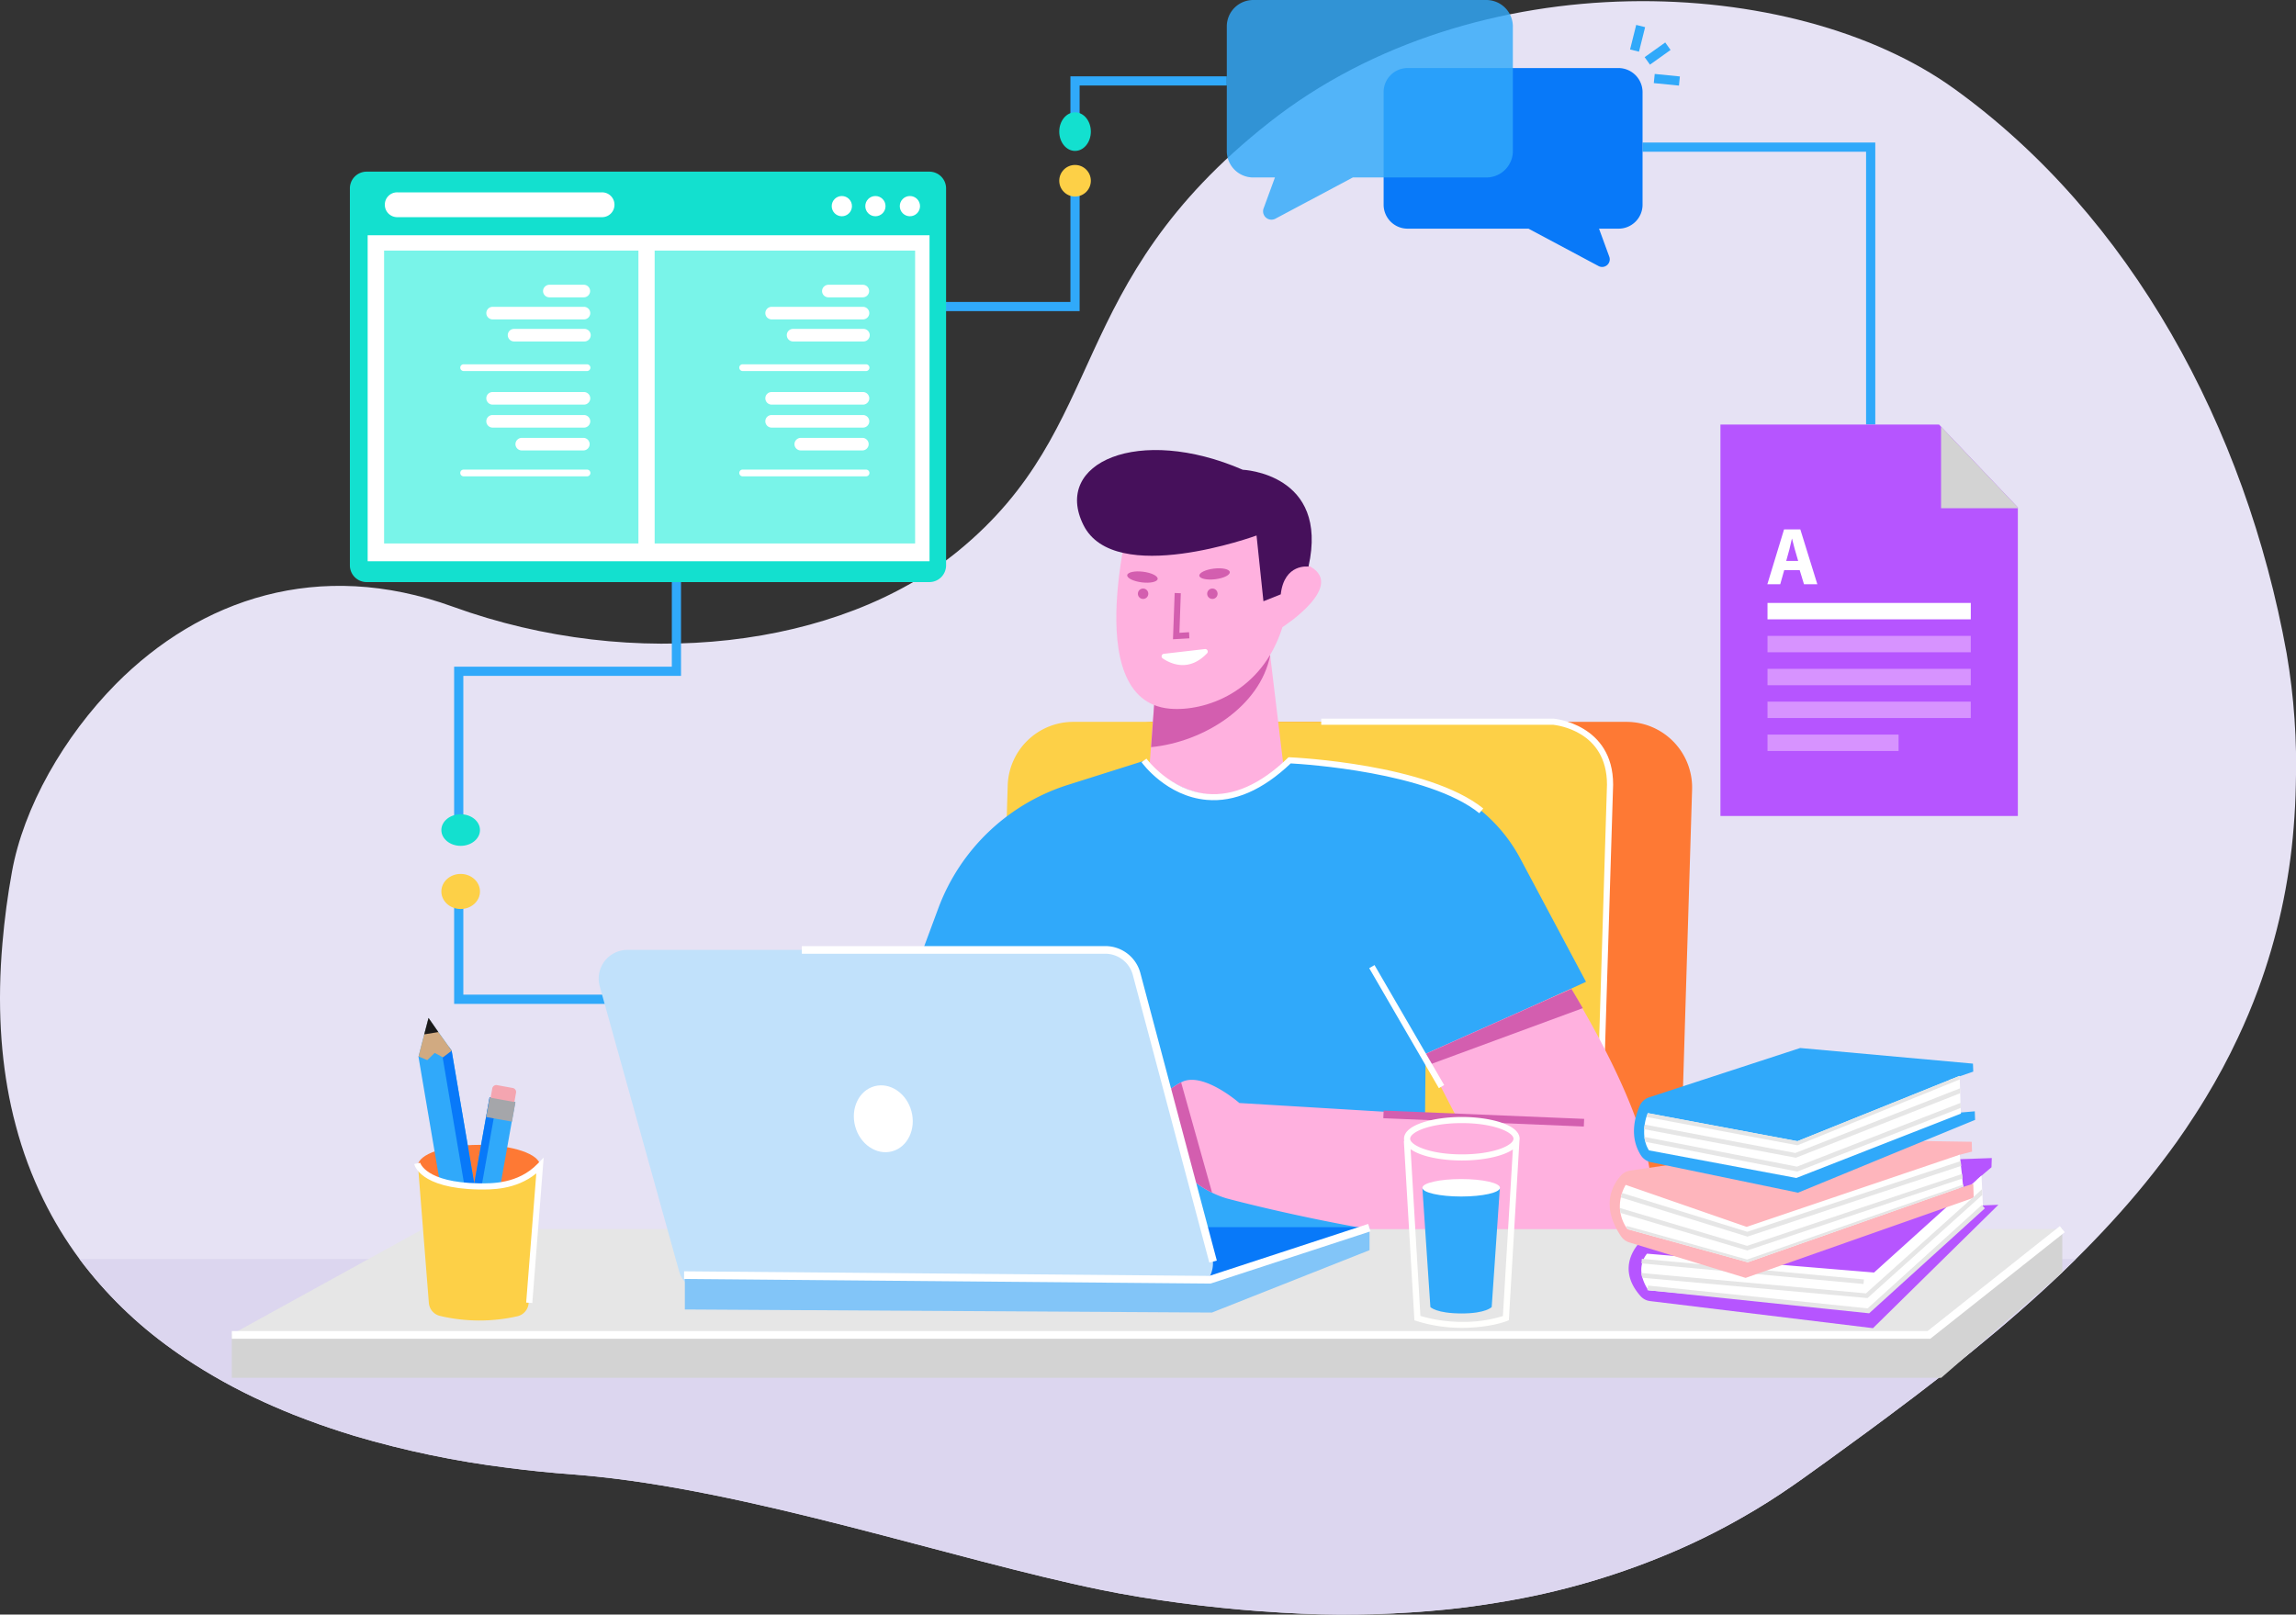 <svg xmlns="http://www.w3.org/2000/svg" xmlns:xlink="http://www.w3.org/1999/xlink" width="777" height="546.544" viewBox="0 0 777 546.544">
  <rect x="0" y="0" width="777" height="546.544" fill="#333333" stroke="none"/>
  <defs>
    <clipPath id="clip-path">
      <path id="Path_74" data-name="Path 74" d="M776.941-2335.178c-.092,4.917-.337,9.724-.729,14.45a205.838,205.838,0,0,1-12.054,54.989q-3.091,8.362-6.845,16.3A211.872,211.872,0,0,1,746.46-2229.2c-1.2,2-2.459,4-3.731,5.959q-2.96,4.6-6.1,9.031a288.492,288.492,0,0,1-21.913,26.962q-2.869,3.128-5.811,6.192-3.154,3.282-6.394,6.481-2.246,2.22-4.534,4.41c-9.543,9.13-19.61,17.875-29.97,26.325-4.479,3.66-8.466,6.83-12.5,9.959-.694.555-1.406,1.086-2.1,1.617-1.349,1.065-2.718,2.1-4.086,3.151-.74.552-1.443,1.106-2.174,1.659-.881.68-1.293.973-1.706,1.277-8.828,6.7-17.79,13.231-26.71,19.707q-4.36,3.127-8.68,6.234c-.993.727-1.987,1.428-3,2.1-5.794,4.047-11.5,7.651-17.285,10.94-1.911,1.1-3.822,2.146-5.755,3.19q-7.617,4.085-15.355,7.492a252.071,252.071,0,0,1-61.764,18.216c-5.681.958-11.4,1.724-17.1,2.321a344.653,344.653,0,0,1-49.3,1.445,466.165,466.165,0,0,1-54.717-5.639c-5.023-.829-9.122-1.589-13.385-2.468-49.617-10.153-119.2-34.008-175.809-38.8q-1.489-.157-2.98-.254-10.573-.765-21.614-2.193a323.406,323.406,0,0,1-52.1-10.848c-1.46-.445-2.923-.914-4.384-1.382-1.275-.4-2.549-.84-3.824-1.26-1.088-.361-2.194-.744-3.28-1.126-1.724-.617-3.188-1.15-4.649-1.705s-2.925-1.1-4.386-1.68c-2.374-.958-4.736-1.937-7.06-2.959-.956-.4-1.894-.828-2.832-1.26a190.554,190.554,0,0,1-26.814-14.855c-1.535-1.021-3.036-2.085-4.536-3.15a142.009,142.009,0,0,1-31.221-30.477,128.609,128.609,0,0,1-12.21-20.078,134.912,134.912,0,0,1-9.346-25.079c-.583-2.149-1.11-4.318-1.595-6.552C.2-2242.617-.962-2260.983.836-2281.6q1.032-12.112,3.206-24.048c1.913-10.661,6.223-22.177,12.5-33.411a142.221,142.221,0,0,1,22.661-30.177c28.512-28.729,68.639-42.658,114.047-26.176,61.315,22.263,130.736,14.164,171.1-18.929,51.552-42.268,35.322-89.957,105.182-145,69.9-55.077,177.517-50.419,231.607-11.535,59.916,43.075,98.79,114.507,112.689,191.231A223.433,223.433,0,0,1,776.941-2335.178Z" transform="translate(0.001 2600.393)" fill="none"/>
    </clipPath>
    <clipPath id="clip-path-2">
      <path id="Path_76" data-name="Path 76" d="M820.981-573q-2.246,2.22-4.534,4.411c-9.542,9.13-19.61,17.875-29.97,26.325-.185.151-.355.3-.542.449q-5.905,4.816-11.96,9.51c-.694.554-1.406,1.086-2.1,1.617-1.349,1.065-2.718,2.1-4.087,3.151-.74.552-1.443,1.107-2.174,1.659H765.6c-.15.107-.3.233-.45.342-.412.338-.825.63-1.238.935-8.828,6.7-17.79,13.232-26.71,19.707q-4.36,3.127-8.68,6.234c-.993.727-1.987,1.428-3,2.1-.056.042-.113.086-.17.126q-8.436,5.881-17.114,10.814c-1.911,1.1-3.822,2.146-5.755,3.19q-7.617,4.085-15.355,7.492c-.3.147-.6.277-.88.4h-.019a250.471,250.471,0,0,1-60.865,17.812c-5.681.958-11.4,1.724-17.1,2.321a344.662,344.662,0,0,1-49.3,1.445,466.283,466.283,0,0,1-54.718-5.639c-.355-.063-.712-.105-1.088-.191q-5.9-.958-12.3-2.277c-49.617-10.153-119.2-34.007-175.809-38.8q-1.489-.157-2.98-.254-10.573-.764-21.614-2.193a322.091,322.091,0,0,1-52.1-10.835c-1.46-.445-2.923-.914-4.384-1.382-1.275-.405-2.549-.84-3.824-1.26-1.088-.361-2.194-.744-3.28-1.126-.076-.023-.168-.065-.244-.088-1.48-.529-2.943-1.063-4.4-1.617s-2.925-1.1-4.386-1.68h-.011c-2.362-.958-4.725-1.936-7.048-2.959-.956-.4-1.894-.827-2.832-1.26-.242-.105-.487-.21-.729-.34a187.1,187.1,0,0,1-26.085-14.515c-1.535-1.021-3.036-2.086-4.536-3.15v-.023A141.408,141.408,0,0,1,145.37-573Z" transform="translate(-145.37 573)" fill="none"/>
    </clipPath>
  </defs>
  <g id="Learning_Online_Makes_Fun" data-name="Learning Online Makes Fun" transform="translate(-35.005 -203.569)">
    <g id="Group_378" data-name="Group 378" transform="translate(-14.297 203.957)">
      <g id="Group_378-2" data-name="Group 378" transform="translate(49.302)" clip-path="url(#clip-path)">
        <path id="Path_73" data-name="Path 73" d="M-5-2057.136H773.85v-548.257H-5Z" transform="translate(4.076 2604.343)" fill="#e6e2f4"/>
      </g>
      <g id="Group_379" data-name="Group 379" transform="translate(76.196 425.805)" clip-path="url(#clip-path-2)">
        <path id="Path_75" data-name="Path 75" d="M140.37-455.561H817.831V-578H140.37Z" transform="translate(-141.295 576.95)" fill="#dcd6ef"/>
      </g>
    </g>
    <g id="Chair" transform="translate(370.947 446.839)">
      <g id="Group_254" data-name="Group 254" transform="translate(27.86 1.09)">
        <path id="Path_2" data-name="Path 2" d="M938.789,871.276l5.033-165.241A22.225,22.225,0,0,0,921.616,683H762.289a22.213,22.213,0,0,0-22.205,21.427L735,867.126Z" transform="translate(-735 -683)" fill="#fe7934"/>
      </g>
      <g id="Group_255" data-name="Group 255" transform="translate(0 1.09)">
        <path id="Path_3" data-name="Path 3" d="M885.089,871.276l5.032-165.241A22.225,22.225,0,0,0,867.916,683H708.589a22.213,22.213,0,0,0-22.205,21.427L681.3,871.276Z" transform="translate(-681.3 -683)" fill="#fdd047"/>
      </g>
      <g id="Group_256" data-name="Group 256" transform="translate(111.181)">
        <path id="Path_4" data-name="Path 4" d="M989.4,865.233l-2.075-.052,4.98-161.973c0-18.21-17.017-20.078-18.21-20.234H895.6V680.9h78.652c.208,0,20.13,1.868,20.13,22.309Z" transform="translate(-895.6 -680.9)" fill="#fff"/>
      </g>
    </g>
    <g id="Man" transform="translate(306.304 355.912)">
      <g id="Group_257" data-name="Group 257" transform="translate(116.162 60.525)">
        <path id="Path_5" data-name="Path 5" d="M830.094,690.264H780.6l2.023-27.86.415-5.6,1.92-25.785.623-8.716H821.9l1.09,8.975v.052Z" transform="translate(-780.6 -622.3)" fill="#ffb1df"/>
      </g>
      <g id="Group_258" data-name="Group 258" transform="translate(118.237 69.241)">
        <path id="Path_6" data-name="Path 6" d="M824.911,639.359h0c-3.372,17.173-22.309,29.313-40.311,31.077l.415-5.6,1.867-25.733Z" transform="translate(-784.6 -639.1)" fill="#d35eaf"/>
      </g>
      <g id="Group_259" data-name="Group 259" transform="translate(106.478 17.775)">
        <path id="Path_7" data-name="Path 7" d="M767.779,539.9s-19.3,66.978,12.244,69.78c11.725,1.038,31.181-5.4,38.133-27.6,0,0,22.827-14.631,8.2-21.116l-4.669-18.729Z" transform="translate(-761.935 -539.9)" fill="#ffb1df"/>
      </g>
      <g id="Group_260" data-name="Group 260" transform="translate(93.181 0)">
        <path id="Path_8" data-name="Path 8" d="M805.252,554.49l-5.862,2.335-2.335-22.257s-48.042,17.588-58.574-3.528,18.729-33.982,53.9-18.729c0,0,29.313,1.193,22.257,32.789C814.643,545.1,806.445,543.906,805.252,554.49Z" transform="translate(-736.305 -505.638)" fill="#46105b"/>
      </g>
      <g id="Group_261" data-name="Group 261" transform="translate(0 105.195)">
        <path id="Path_9" data-name="Path 9" d="M722.46,708.4s-22,26.407-49.858,0l-25.785,8.145a69.084,69.084,0,0,0-43.891,41.816L556.7,882.928l210.429-2.179.727-72.582,54.268-24.955-22.257-41.764a53.78,53.78,0,0,0-40.156-27.964Z" transform="translate(-556.7 -708.4)" fill="#30a9fa"/>
      </g>
      <g id="Group_262" data-name="Group 262" transform="translate(108.587 182.394)">
        <path id="Path_10" data-name="Path 10" d="M936.118,942.8c-48.4,8.82-134.943-14.682-134.943-14.682a31.816,31.816,0,0,1-4.877-1.92c-14.942-7.264-18.573-22.983-18.573-22.983-8.82,7.315-11.725,4.41-11.725,4.41s12.4-15.149,19.818-18.781c.26-.1.467-.207.675-.311,7.315-2.957,19.04,7.315,19.04,7.315l73.308,4.41-9.027-17.432-1.764-3.424L917.8,857.2c1.349,2.231,2.594,4.41,3.787,6.485C963.822,937.252,936.118,942.8,936.118,942.8Z" transform="translate(-766 -857.2)" fill="#ffb1df"/>
      </g>
      <g id="Group_263" data-name="Group 263" transform="translate(108.587 214.041)">
        <path id="Path_11" data-name="Path 11" d="M796.3,955.554c-14.942-7.263-18.573-22.983-18.573-22.983-8.82,7.315-11.725,4.41-11.725,4.41s12.4-15.149,19.818-18.781Z" transform="translate(-766 -918.2)" fill="#d35eaf"/>
      </g>
      <g id="Group_264" data-name="Group 264" transform="translate(196.835 223.596)">
        <rect id="Rectangle_5" data-name="Rectangle 5" width="2.594" height="67.912" transform="translate(0 2.592) rotate(-87.625)" fill="#d35eaf"/>
      </g>
      <g id="Group_265" data-name="Group 265" transform="translate(121.815 67.366)">
        <path id="Path_12" data-name="Path 12" d="M791.861,638.658c2.853,1.92,8.923,4.617,14.994-1.712a.857.857,0,0,0-.726-1.453l-13.9,1.608A.857.857,0,0,0,791.861,638.658Z" transform="translate(-791.496 -635.485)" fill="#fff"/>
      </g>
      <g id="Group_266" data-name="Group 266" transform="translate(125.656 48.385)">
        <path id="Path_13" data-name="Path 13" d="M798.9,614.568l.571-15.668,2.075.1-.467,13.385,3.268-.207.1,2.075Z" transform="translate(-798.9 -598.9)" fill="#d35eaf"/>
      </g>
      <g id="Group_267" data-name="Group 267" transform="translate(113.775 46.881)">
        <circle id="Ellipse_1" data-name="Ellipse 1" cx="1.764" cy="1.764" r="1.764" fill="#d35eaf"/>
      </g>
      <g id="Group_268" data-name="Group 268" transform="translate(137.225 46.881)">
        <circle id="Ellipse_2" data-name="Ellipse 2" cx="1.764" cy="1.764" r="1.764" fill="#d35eaf"/>
      </g>
      <g id="Group_269" data-name="Group 269" transform="translate(109.948 40.55)">
        <ellipse id="Ellipse_3" data-name="Ellipse 3" cx="1.816" cy="5.188" rx="1.816" ry="5.188" transform="translate(0 3.604) rotate(-82.894)" fill="#d35eaf"/>
      </g>
      <g id="Group_270" data-name="Group 270" transform="translate(134.362 39.513)">
        <ellipse id="Ellipse_4" data-name="Ellipse 4" cx="5.188" cy="1.816" rx="5.188" ry="1.816" transform="matrix(0.993, -0.119, 0.119, 0.993, 0, 1.235)" fill="#d35eaf"/>
      </g>
      <g id="Group_271" data-name="Group 271" transform="translate(115.02 104.002)">
        <path id="Path_14" data-name="Path 14" d="M892.694,725.037c-17.225-13.9-59.041-16.6-63.814-16.861-9.494,9.027-19.04,13.178-28.431,12.348-13.593-1.193-21.738-12.3-22.049-12.763l1.66-1.193c.1.1,7.99,10.791,20.6,11.933,8.872.778,18-3.269,27.134-12.088l.311-.311h.467c1.919.1,46.745,2.283,65.474,17.328Z" transform="translate(-778.4 -706.1)" fill="#fff"/>
      </g>
      <g id="Group_272" data-name="Group 272" transform="translate(210.741 182.394)">
        <path id="Path_15" data-name="Path 15" d="M1016.493,863.737l-51.829,19.092-1.764-3.424,49.754-22.205C1014,859.431,1015.248,861.61,1016.493,863.737Z" transform="translate(-962.9 -857.2)" fill="#d35eaf"/>
      </g>
      <g id="Group_273" data-name="Group 273" transform="translate(192.063 174.347)">
        <rect id="Rectangle_6" data-name="Rectangle 6" width="2.075" height="46.952" transform="matrix(0.865, -0.502, 0.502, 0.865, 0, 1.042)" fill="#fff"/>
      </g>
    </g>
    <g id="Line" transform="translate(184.367 229.406)">
      <g id="Group_274" data-name="Group 274" transform="translate(4.323 37.458)">
        <path id="Path_16" data-name="Path 16" d="M333.113,551.382H330V496.387h73.671V372.911H538.562V334h3.113v42.024H406.784V499.5H333.113Z" transform="translate(-330 -334)" fill="#30a9fa"/>
      </g>
      <g id="Group_275" data-name="Group 275" transform="translate(4.323 278.186)">
        <path id="Path_17" data-name="Path 17" d="M424.423,833.8H330V798h3.113v32.685h91.31Z" transform="translate(-330 -798)" fill="#30a9fa"/>
      </g>
      <g id="Group_276" data-name="Group 276" transform="translate(0 269.997)">
        <ellipse id="Ellipse_5" data-name="Ellipse 5" cx="6.534" cy="5.94" rx="6.534" ry="5.94" transform="translate(0 0)" fill="#fdd047"/>
      </g>
      <g id="Group_277" data-name="Group 277" transform="translate(209.104 30.003)">
        <circle id="Ellipse_6" data-name="Ellipse 6" cx="5.346" cy="5.346" r="5.346" transform="translate(0 0)" fill="#fdd047"/>
      </g>
      <g id="Group_278" data-name="Group 278" transform="translate(0 249.8)">
        <ellipse id="Ellipse_7" data-name="Ellipse 7" cx="6.534" cy="5.346" rx="6.534" ry="5.346" transform="translate(0 0)" fill="#13e0cf"/>
      </g>
      <g id="Group_279" data-name="Group 279" transform="translate(212.884 0)">
        <path id="Path_18" data-name="Path 18" d="M735.113,281.1H732V261.8h52.919v3.113H735.113Z" transform="translate(-732 -261.8)" fill="#30a9fa"/>
      </g>
      <g id="Group_280" data-name="Group 280" transform="translate(209.104 12.182)">
        <ellipse id="Ellipse_8" data-name="Ellipse 8" cx="5.346" cy="6.534" rx="5.346" ry="6.534" transform="translate(0 0)" fill="#13e0cf"/>
      </g>
      <g id="Group_281" data-name="Group 281" transform="translate(406.504 22.413)">
        <path id="Path_19" data-name="Path 19" d="M1183.955,400.461h-3.113V308.113H1105.2V305h78.755Z" transform="translate(-1105.2 -305)" fill="#30a9fa"/>
      </g>
    </g>
    <g id="Video" transform="translate(153.41 261.676)">
      <g id="Group_282" data-name="Group 282" transform="translate(0 0)">
        <path id="Path_20" data-name="Path 20" d="M267.655,324H458.11a5.668,5.668,0,0,1,5.655,5.655V457.282a5.668,5.668,0,0,1-5.655,5.655H267.655A5.668,5.668,0,0,1,262,457.282V329.655A5.668,5.668,0,0,1,267.655,324Z" transform="translate(-262 -324)" fill="#13e0cf"/>
      </g>
      <g id="Group_283" data-name="Group 283" transform="translate(6.018 21.531)">
        <rect id="Rectangle_7" data-name="Rectangle 7" width="190.144" height="110.351" fill="#fff"/>
      </g>
      <g id="Group_285" data-name="Group 285" transform="translate(63.969 53.645)">
        <path id="Path_21" data-name="Path 21" d="M385.3,427.4v23.606l15.876-11.984Z" transform="translate(-385.3 -427.4)" fill="#fff"/>
      </g>
      <g id="Group_287" data-name="Group 287" transform="translate(46.33 42.802)">
        <g id="Group_286" data-name="Group 286">
          <path id="Path_22" data-name="Path 22" d="M374.128,452.155a22.828,22.828,0,1,1,22.828-22.828A22.828,22.828,0,0,1,374.128,452.155Zm0-40.83a18,18,0,1,0,18,18A18.012,18.012,0,0,0,374.128,411.325Z" transform="translate(-351.3 -406.5)" fill="#fff"/>
        </g>
      </g>
      <g id="Group_288" data-name="Group 288" transform="translate(11.829 7.003)">
        <path id="Path_23" data-name="Path 23" d="M284.8,341.7h0a4.185,4.185,0,0,0,4.2,4.2h69.313a4.185,4.185,0,0,0,4.2-4.2h0a4.185,4.185,0,0,0-4.2-4.2H289A4.152,4.152,0,0,0,284.8,341.7Z" transform="translate(-284.8 -337.498)" fill="#fff"/>
      </g>
      <g id="Group_289" data-name="Group 289" transform="translate(103.14 26.719)">
        <rect id="Rectangle_9" data-name="Rectangle 9" width="88.145" height="99.145" fill="#79f4e9"/>
      </g>
      <g id="Group_290" data-name="Group 290" transform="translate(159.794 38.288)">
        <path id="Path_24" data-name="Path 24" d="M532.7,391.927h0a2.137,2.137,0,0,0,2.127,2.127H546.5a2.137,2.137,0,0,0,2.127-2.127h0A2.137,2.137,0,0,0,546.5,389.8H534.827A2.171,2.171,0,0,0,532.7,391.927Z" transform="translate(-532.7 -389.8)" fill="#fff"/>
      </g>
      <g id="Group_291" data-name="Group 291" transform="translate(147.861 53.23)">
        <path id="Path_25" data-name="Path 25" d="M532.7,420.727h0a2.137,2.137,0,0,0,2.127,2.127h23.813a2.137,2.137,0,0,0,2.127-2.127h0a2.137,2.137,0,0,0-2.127-2.127H534.827A2.1,2.1,0,0,0,532.7,420.727Z" transform="translate(-532.7 -418.6)" fill="#fff"/>
      </g>
      <g id="Group_292" data-name="Group 292" transform="translate(140.598 45.759)">
        <path id="Path_26" data-name="Path 26" d="M532.7,406.327h0a2.137,2.137,0,0,0,2.127,2.127h30.921a2.137,2.137,0,0,0,2.127-2.127h0a2.137,2.137,0,0,0-2.127-2.127H534.827A2.137,2.137,0,0,0,532.7,406.327Z" transform="translate(-532.7 -404.2)" fill="#fff"/>
      </g>
      <g id="Group_293" data-name="Group 293" transform="translate(140.598 74.605)">
        <path id="Path_27" data-name="Path 27" d="M532.7,461.927h0a2.137,2.137,0,0,0,2.127,2.127h30.921a2.137,2.137,0,0,0,2.127-2.127h0a2.137,2.137,0,0,0-2.127-2.127H534.827A2.1,2.1,0,0,0,532.7,461.927Z" transform="translate(-532.7 -459.8)" fill="#fff"/>
      </g>
      <g id="Group_294" data-name="Group 294" transform="translate(140.598 82.387)">
        <path id="Path_28" data-name="Path 28" d="M532.7,476.927h0a2.137,2.137,0,0,0,2.127,2.127h30.921a2.137,2.137,0,0,0,2.127-2.127h0a2.137,2.137,0,0,0-2.127-2.127H534.827A2.1,2.1,0,0,0,532.7,476.927Z" transform="translate(-532.7 -474.8)" fill="#fff"/>
      </g>
      <g id="Group_295" data-name="Group 295" transform="translate(150.455 90.117)">
        <path id="Path_29" data-name="Path 29" d="M532.7,491.827h0a2.137,2.137,0,0,0,2.127,2.127h20.856a2.137,2.137,0,0,0,2.127-2.127h0a2.137,2.137,0,0,0-2.127-2.127H534.775A2.162,2.162,0,0,0,532.7,491.827Z" transform="translate(-532.7 -489.7)" fill="#fff"/>
      </g>
      <g id="Group_296" data-name="Group 296" transform="translate(131.778 65.214)">
        <path id="Path_30" data-name="Path 30" d="M532.7,442.841h0a1.151,1.151,0,0,0,1.141,1.141h41.764a1.151,1.151,0,0,0,1.141-1.141h0a1.151,1.151,0,0,0-1.141-1.141H533.841A1.119,1.119,0,0,0,532.7,442.841Z" transform="translate(-532.7 -441.7)" fill="#fff"/>
      </g>
      <g id="Group_297" data-name="Group 297" transform="translate(131.778 100.857)">
        <path id="Path_31" data-name="Path 31" d="M532.7,511.541h0a1.151,1.151,0,0,0,1.141,1.141h41.764a1.151,1.151,0,0,0,1.141-1.141h0a1.152,1.152,0,0,0-1.141-1.141H533.841A1.119,1.119,0,0,0,532.7,511.541Z" transform="translate(-532.7 -510.4)" fill="#fff"/>
      </g>
      <g id="Group_298" data-name="Group 298" transform="translate(163.062 8.249)">
        <circle id="Ellipse_9" data-name="Ellipse 9" cx="3.424" cy="3.424" r="3.424" fill="#fff"/>
      </g>
      <g id="Group_299" data-name="Group 299" transform="translate(174.424 8.249)">
        <circle id="Ellipse_10" data-name="Ellipse 10" cx="3.424" cy="3.424" r="3.424" fill="#fff"/>
      </g>
      <g id="Group_300" data-name="Group 300" transform="translate(186.097 8.249)">
        <circle id="Ellipse_11" data-name="Ellipse 11" cx="3.424" cy="3.424" r="3.424" fill="#fff"/>
      </g>
      <g id="Group_368" data-name="Group 368" transform="translate(11.58 26.719)">
        <rect id="Rectangle_9-2" data-name="Rectangle 9" width="86.068" height="99.145" fill="#79f4e9"/>
      </g>
      <g id="Group_369" data-name="Group 369" transform="translate(65.37 38.288)">
        <path id="Path_24-2" data-name="Path 24" d="M532.7,391.927h0a2.137,2.137,0,0,0,2.127,2.127H546.5a2.137,2.137,0,0,0,2.127-2.127h0A2.137,2.137,0,0,0,546.5,389.8H534.827A2.171,2.171,0,0,0,532.7,391.927Z" transform="translate(-532.7 -389.8)" fill="#fff"/>
      </g>
      <g id="Group_370" data-name="Group 370" transform="translate(53.437 53.23)">
        <path id="Path_25-2" data-name="Path 25" d="M532.7,420.727h0a2.137,2.137,0,0,0,2.127,2.127h23.813a2.137,2.137,0,0,0,2.127-2.127h0a2.137,2.137,0,0,0-2.127-2.127H534.827A2.1,2.1,0,0,0,532.7,420.727Z" transform="translate(-532.7 -418.6)" fill="#fff"/>
      </g>
      <g id="Group_371" data-name="Group 371" transform="translate(46.174 45.759)">
        <path id="Path_26-2" data-name="Path 26" d="M532.7,406.327h0a2.137,2.137,0,0,0,2.127,2.127h30.921a2.137,2.137,0,0,0,2.127-2.127h0a2.137,2.137,0,0,0-2.127-2.127H534.827A2.137,2.137,0,0,0,532.7,406.327Z" transform="translate(-532.7 -404.2)" fill="#fff"/>
      </g>
      <g id="Group_372" data-name="Group 372" transform="translate(46.174 74.605)">
        <path id="Path_27-2" data-name="Path 27" d="M532.7,461.927h0a2.137,2.137,0,0,0,2.127,2.127h30.921a2.137,2.137,0,0,0,2.127-2.127h0a2.137,2.137,0,0,0-2.127-2.127H534.827A2.1,2.1,0,0,0,532.7,461.927Z" transform="translate(-532.7 -459.8)" fill="#fff"/>
      </g>
      <g id="Group_373" data-name="Group 373" transform="translate(46.174 82.387)">
        <path id="Path_28-2" data-name="Path 28" d="M532.7,476.927h0a2.137,2.137,0,0,0,2.127,2.127h30.921a2.137,2.137,0,0,0,2.127-2.127h0a2.137,2.137,0,0,0-2.127-2.127H534.827A2.1,2.1,0,0,0,532.7,476.927Z" transform="translate(-532.7 -474.8)" fill="#fff"/>
      </g>
      <g id="Group_374" data-name="Group 374" transform="translate(56.032 90.117)">
        <path id="Path_29-2" data-name="Path 29" d="M532.7,491.827h0a2.137,2.137,0,0,0,2.127,2.127h20.856a2.137,2.137,0,0,0,2.127-2.127h0a2.137,2.137,0,0,0-2.127-2.127H534.775A2.162,2.162,0,0,0,532.7,491.827Z" transform="translate(-532.7 -489.7)" fill="#fff"/>
      </g>
      <g id="Group_375" data-name="Group 375" transform="translate(37.354 65.214)">
        <path id="Path_30-2" data-name="Path 30" d="M532.7,442.841h0a1.151,1.151,0,0,0,1.141,1.141h41.764a1.151,1.151,0,0,0,1.141-1.141h0a1.151,1.151,0,0,0-1.141-1.141H533.841A1.119,1.119,0,0,0,532.7,442.841Z" transform="translate(-532.7 -441.7)" fill="#fff"/>
      </g>
      <g id="Group_376" data-name="Group 376" transform="translate(37.354 100.857)">
        <path id="Path_31-2" data-name="Path 31" d="M532.7,511.541h0a1.151,1.151,0,0,0,1.141,1.141h41.764a1.151,1.151,0,0,0,1.141-1.141h0a1.152,1.152,0,0,0-1.141-1.141H533.841A1.119,1.119,0,0,0,532.7,511.541Z" transform="translate(-532.7 -510.4)" fill="#fff"/>
      </g>
    </g>
    <g id="Table" transform="translate(113.462 618.617)">
      <g id="Group_301" data-name="Group 301" transform="translate(0 0.934)">
        <path id="Path_32" data-name="Path 32" d="M804.46,1013.8l-554.868,29.417L185,1049.494v14.734H763.473l40.986-35.694Z" transform="translate(-185 -1013.8)" fill="#d3d3d3"/>
      </g>
      <g id="Group_302" data-name="Group 302" transform="translate(0 1.038)">
        <path id="Path_33" data-name="Path 33" d="M249.592,1014H804.46l-44.877,35.59H185Z" transform="translate(-185 -1014)" fill="#e6e6e6"/>
      </g>
      <g id="Group_303" data-name="Group 303" transform="translate(0 0)">
        <path id="Path_34" data-name="Path 34" d="M759.79,1050.132H185v-2.594H758.856L803.629,1012l1.66,2.075Z" transform="translate(-185 -1012)" fill="#fff"/>
      </g>
    </g>
    <g id="Paper" transform="translate(617.227 347.28)">
      <g id="Group_304" data-name="Group 304">
        <path id="Path_35" data-name="Path 35" d="M1256.649,517.068V621.5H1156V489h73.982l.675.726Z" transform="translate(-1156 -489)" fill="#b655ff"/>
      </g>
      <g id="Group_305" data-name="Group 305" transform="translate(74.657 0.726)">
        <path id="Path_36" data-name="Path 36" d="M1325.892,517.741V518H1299.9V490.4Z" transform="translate(-1299.9 -490.4)" fill="#d3d3d3"/>
      </g>
      <g id="Group_307" data-name="Group 307" transform="translate(15.876 35.487)">
        <g id="Group_306" data-name="Group 306">
          <path id="Path_37" data-name="Path 37" d="M1192.307,571.2l-1.349,4.773H1186.6l5.655-18.573h5.5l5.759,18.573H1199l-1.453-4.773Zm4.721-3.113-1.142-3.943c-.311-1.089-.674-2.49-.934-3.58h-.052c-.259,1.089-.571,2.49-.83,3.58l-1.089,3.943Z" transform="translate(-1186.6 -557.4)" fill="#fff"/>
        </g>
      </g>
      <g id="Group_308" data-name="Group 308" transform="translate(15.927 60.39)">
        <rect id="Rectangle_10" data-name="Rectangle 10" width="68.794" height="5.551" fill="#fff"/>
      </g>
      <g id="Group_309" data-name="Group 309" transform="translate(15.927 71.544)">
        <rect id="Rectangle_11" data-name="Rectangle 11" width="68.794" height="5.551" fill="#d793ff"/>
      </g>
      <g id="Group_310" data-name="Group 310" transform="translate(15.927 82.698)">
        <rect id="Rectangle_12" data-name="Rectangle 12" width="68.794" height="5.551" fill="#d793ff"/>
      </g>
      <g id="Group_311" data-name="Group 311" transform="translate(15.927 93.801)">
        <rect id="Rectangle_13" data-name="Rectangle 13" width="68.794" height="5.551" fill="#d793ff"/>
      </g>
      <g id="Group_312" data-name="Group 312" transform="translate(15.927 104.955)">
        <rect id="Rectangle_14" data-name="Rectangle 14" width="44.358" height="5.551" fill="#d793ff"/>
      </g>
    </g>
    <g id="Glass" transform="translate(510.092 581.678)">
      <path id="Path_38" data-name="Path 38" d="M988.67,948.167c0-4.773-10.065-7.367-19.559-7.367s-19.559,2.594-19.559,7.367a3.067,3.067,0,0,0,.1.726H949.5l3.528,60.078.052.674.674.207a50.853,50.853,0,0,0,15.3,2.335c9.494,0,15.1-2.231,15.357-2.335l.622-.259,3.58-60.753h0C988.618,948.686,988.67,948.427,988.67,948.167Zm-19.559-5.292c10.843,0,17.484,3.113,17.484,5.292,0,2.231-6.641,5.292-17.484,5.292s-17.484-3.113-17.484-5.292C951.627,945.936,958.268,942.875,969.111,942.875Zm13.9,65.318a44.925,44.925,0,0,1-13.956,1.971,50.08,50.08,0,0,1-13.956-2.023l-3.32-56.447c3.476,2.542,10.583,3.839,17.38,3.839,6.693,0,13.7-1.3,17.224-3.736Z" transform="translate(-949.5 -940.8)" fill="#fffffd"/>
      <g id="Group_313" data-name="Group 313" transform="translate(6.278 24.177)">
        <path id="Path_39" data-name="Path 39" d="M961.6,987.4h26.2l-2.75,40.156s-1.92,2.179-10.117,2.179c-8.716,0-10.635-2.179-10.635-2.179Z" transform="translate(-961.6 -987.4)" fill="#30a9fa"/>
      </g>
      <g id="Group_314" data-name="Group 314" transform="translate(6.278 21.012)">
        <ellipse id="Ellipse_12" data-name="Ellipse 12" cx="13.126" cy="2.957" rx="13.126" ry="2.957" fill="#fff"/>
      </g>
    </g>
    <g id="Books" transform="translate(579.741 558.332)">
      <g id="Group_315" data-name="Group 315" transform="translate(6.421 37.251)">
        <path id="Path_40" data-name="Path 40" d="M1099.742,996.29c-2.335,2.594-7.056,9.7.467,18.107a5.053,5.053,0,0,0,3.113,1.608l75.487,9.183,42.439-41.764-6.485.259-.726-8.82,4.877-4.15.1-3.113-30.713,1.089-86.33,26.1A5.871,5.871,0,0,0,1099.742,996.29Z" transform="translate(-1096.122 -967.6)" fill="#b655ff"/>
      </g>
      <g id="Group_317" data-name="Group 317" transform="translate(10.717 43.165)">
        <g id="Group_316" data-name="Group 316">
          <path id="Path_41" data-name="Path 41" d="M1219.992,989.013l-38.911,35.642-74.294-6.8a15.076,15.076,0,0,1-2.023-4.306,9.724,9.724,0,0,1-.312-1.608,8.638,8.638,0,0,1,1.868-6.485l76.835,6.381L1219.525,979l.208,4.566.1,2.023Z" transform="translate(-1104.403 -979)" fill="#fff"/>
        </g>
      </g>
      <g id="Group_319" data-name="Group 319" transform="translate(10.742 71.357)">
        <g id="Group_318" data-name="Group 318" transform="translate(0 0)">
          <rect id="Rectangle_15" data-name="Rectangle 15" width="1.556" height="75.487" transform="translate(0 1.55) rotate(-84.695)" fill="#e6e6e6"/>
        </g>
      </g>
      <g id="Group_320" data-name="Group 320" transform="translate(0 31.077)">
        <path id="Path_42" data-name="Path 42" d="M1087.665,967.685c-2.594,2.8-7.315,10.013-.052,20.7a5.215,5.215,0,0,0,2.7,2.023l39.429,12.036,77.2-27.134-.156-4.721-4.825,1.5-.26-11.206,4.669-1.193-.1-3.321-44.358-.674-71.285,10.428A5.3,5.3,0,0,0,1087.665,967.685Z" transform="translate(-1083.746 -955.7)" fill="#feb5bc"/>
      </g>
      <g id="Group_321" data-name="Group 321" transform="translate(3.442 36.109)">
        <path id="Path_43" data-name="Path 43" d="M1206.708,976.191l-73.048,25.629-40.675-11.206a5.427,5.427,0,0,0-.415-.57,13.259,13.259,0,0,1-1.972-4.929c-.1-.571-.156-1.142-.208-1.66a14.449,14.449,0,0,1,.311-3.476l.156-.623v-.1a15,15,0,0,1,1.5-3.632l40.934,14.215,72.114-24.436.259,2.283.156,1.556.311,2.646.156,1.608.208,2.023h0Z" transform="translate(-1090.38 -965.4)" fill="#fff"/>
      </g>
      <g id="Group_322" data-name="Group 322" transform="translate(8.224 0)">
        <path id="Path_44" data-name="Path 44" d="M1101.518,915.411c-1.5,3.424-3.632,10.324.415,16.706a5.4,5.4,0,0,0,3.372,2.335l49.806,10.324,59.922-24.643-.1-2.906-7.834.675-.778-11.31,8.093-2.8-.1-2.7-58.47-5.292-51.155,16.706A5.307,5.307,0,0,0,1101.518,915.411Z" transform="translate(-1099.597 -895.8)" fill="#30a9fa"/>
      </g>
      <g id="Group_323" data-name="Group 323" transform="translate(11.667 9.442)">
        <path id="Path_45" data-name="Path 45" d="M1213.455,926.763l-55.72,21.79-49.858-9.339a9.455,9.455,0,0,1-1.245-2.905,9.309,9.309,0,0,1-.311-1.66,14.552,14.552,0,0,1-.052-2.594c0-.26.052-.571.052-.83v-.052a17.819,17.819,0,0,1,.674-3.268c.259-.778.467-1.3.467-1.3L1158.1,936.1l54.89-22.1.052,1.245.1,3.009.051,1.66.1,3.32.052,1.66Z" transform="translate(-1106.234 -914)" fill="#fff"/>
      </g>
      <g id="Group_325" data-name="Group 325" transform="translate(12.479 9.442)">
        <g id="Group_324" data-name="Group 324">
          <path id="Path_46" data-name="Path 46" d="M1213.793,915.193,1158.851,937.5l-.207-.052L1107.8,927.9c.259-.778.467-1.3.467-1.3L1158.9,936.1l54.838-22.1Z" transform="translate(-1107.8 -914)" fill="#e6e6e6"/>
        </g>
      </g>
      <g id="Group_327" data-name="Group 327" transform="translate(11.597 13.645)">
        <g id="Group_326" data-name="Group 326">
          <path id="Path_47" data-name="Path 47" d="M1213.13,923.76,1157.514,945.6l-.259-.052-51.051-9.6h-.1l.156-.83h0l.155-.726,50.9,9.6,55.772-21.894Z" transform="translate(-1106.1 -922.1)" fill="#e6e6e6"/>
        </g>
      </g>
      <g id="Group_329" data-name="Group 329" transform="translate(11.753 18.573)">
        <g id="Group_328" data-name="Group 328">
          <path id="Path_48" data-name="Path 48" d="M1213.431,933.312l-55.305,21.531-.208-.052-51.207-10.013a9.35,9.35,0,0,1-.311-1.66l51.621,10.065,55.409-21.583Z" transform="translate(-1106.4 -931.6)" fill="#e6e6e6"/>
        </g>
      </g>
      <g id="Group_331" data-name="Group 331" transform="translate(5.631 46.226)">
        <g id="Group_330" data-name="Group 330">
          <path id="Path_49" data-name="Path 49" d="M1208.738,985.575,1135.69,1011.2,1095.015,1000a5.5,5.5,0,0,0-.415-.57l.156-.519,40.727,11.362,73.152-25.37Z" transform="translate(-1094.6 -984.9)" fill="#e6e6e6"/>
        </g>
      </g>
      <g id="Group_333" data-name="Group 333" transform="translate(3.452 42.646)">
        <g id="Group_332" data-name="Group 332">
          <path id="Path_50" data-name="Path 50" d="M1206.406,979.5l-72.893,24.384-42.905-12.711c-.1-.571-.156-1.141-.208-1.66l43.061,12.814L1206.2,978Z" transform="translate(-1090.4 -978)" fill="#e6e6e6"/>
        </g>
      </g>
      <g id="Group_335" data-name="Group 335" transform="translate(3.763 38.288)">
        <g id="Group_334" data-name="Group 334">
          <path id="Path_51" data-name="Path 51" d="M1206.228,971.208,1133.8,995.177l-.208-.1L1091.052,981.9H1091l.156-.571.052-.1.26-.83,42.335,13.126L1206.02,969.6Z" transform="translate(-1091 -969.6)" fill="#e6e6e6"/>
        </g>
      </g>
      <g id="Group_337" data-name="Group 337" transform="translate(12.739 53.126)">
        <g id="Group_336" data-name="Group 336">
          <path id="Path_52" data-name="Path 52" d="M1183.372,1034.88l-75.072-7.834.207-1.556,74.345,7.73L1221.5,998.2l1.037,1.141Z" transform="translate(-1108.3 -998.2)" fill="#e6e6e6"/>
        </g>
      </g>
      <g id="Group_339" data-name="Group 339" transform="translate(10.715 47.834)">
        <g id="Group_338" data-name="Group 338">
          <path id="Path_53" data-name="Path 53" d="M1219.783,989.92l-38.807,34.864h-.363l-75.9-6.848a9.741,9.741,0,0,1-.311-1.608l76.006,6.9L1219.68,988Z" transform="translate(-1104.4 -988)" fill="#e6e6e6"/>
        </g>
      </g>
    </g>
    <g id="Chat" transform="translate(450.17 203.569)">
      <g id="Group_340" data-name="Group 340" transform="translate(53.074 23.035)">
        <path id="Path_54" data-name="Path 54" d="M1023.927,264.545v38.133a8.115,8.115,0,0,1-8.145,8.093h-6.589l3.476,9.494a2.58,2.58,0,0,1-3.631,3.165l-23.709-12.659H944.445a8.115,8.115,0,0,1-8.145-8.093V264.545a8.126,8.126,0,0,1,8.145-8.145h71.388A8.182,8.182,0,0,1,1023.927,264.545Z" transform="translate(-936.3 -256.4)" fill="#0879f9"/>
      </g>
      <g id="Group_341" data-name="Group 341" opacity="0.81">
        <path id="Path_55" data-name="Path 55" d="M921.835,212H842.976A8.945,8.945,0,0,0,834,220.975V263.1a8.946,8.946,0,0,0,8.976,8.975h7.315l-3.839,10.48a2.835,2.835,0,0,0,3.995,3.476l26.2-13.956h45.188a8.945,8.945,0,0,0,8.975-8.975V220.975A8.978,8.978,0,0,0,921.835,212Z" transform="translate(-834 -212)" fill="#30a9fa"/>
      </g>
      <g id="Group_342" data-name="Group 342" transform="translate(136.474 8.435)">
        <rect id="Rectangle_16" data-name="Rectangle 16" width="8.56" height="3.113" transform="translate(0 8.304) rotate(-75.965)" fill="#30a9fa"/>
      </g>
      <g id="Group_343" data-name="Group 343" transform="translate(141.403 14.371)">
        <rect id="Rectangle_17" data-name="Rectangle 17" width="8.56" height="3.113" transform="matrix(0.814, -0.581, 0.581, 0.814, 0, 4.977)" fill="#30a9fa"/>
      </g>
      <g id="Group_344" data-name="Group 344" transform="translate(144.504 25.033)">
        <rect id="Rectangle_18" data-name="Rectangle 18" width="3.113" height="8.56" transform="matrix(0.099, -0.995, 0.995, 0.099, 0, 3.097)" fill="#30a9fa"/>
      </g>
    </g>
    <g id="Pencil_case" transform="translate(175.2 548.163)">
      <g id="Group_345" data-name="Group 345" transform="translate(1.245 42.957)">
        <ellipse id="Ellipse_13" data-name="Ellipse 13" cx="20.649" cy="7.056" rx="20.649" ry="7.056" fill="#fe7934"/>
      </g>
      <g id="Group_352" data-name="Group 352" transform="translate(1.401)">
        <g id="Group_346" data-name="Group 346">
          <path id="Path_56" data-name="Path 56" d="M317.958,887.354l14.008,82.283-11.258,1.868L306.7,889.222h.052l1.92-7.471,1.453-5.551,3.32,4.773,3.528,4.929.986,1.4Z" transform="translate(-306.7 -876.2)" fill="#30a9fa"/>
        </g>
        <g id="Group_347" data-name="Group 347" transform="translate(7.627 9.702)">
          <path id="Path_57" data-name="Path 57" d="M325.032,896.352l14.008,82.284-3.372.571L321.4,895.159l2.646-.26.986,1.4Z" transform="translate(-321.4 -894.9)" fill="#0879f9"/>
        </g>
        <g id="Group_348" data-name="Group 348" transform="translate(0.052)">
          <path id="Path_58" data-name="Path 58" d="M318.006,887.3l-2.957,2.231-2.8-1.5-2.49,2.439-2.957-1.245,1.92-7.471,1.453-5.551,3.32,4.773Z" transform="translate(-306.8 -876.2)" fill="#d1aa81"/>
        </g>
        <g id="Group_349" data-name="Group 349" transform="translate(14.319 92.711)">
          <path id="Path_59" data-name="Path 59" d="M334.3,1056.663l.83,4.825a1.707,1.707,0,0,0,1.971,1.4l6.952-1.193a1.707,1.707,0,0,0,1.4-1.971l-.83-4.825Z" transform="translate(-334.3 -1054.9)" fill="#f4a5b0"/>
        </g>
        <g id="Group_350" data-name="Group 350" transform="translate(1.971)">
          <path id="Path_60" data-name="Path 60" d="M315.273,880.973l-4.773.778,1.453-5.551Z" transform="translate(-310.5 -876.2)" fill="#1b1a1b"/>
        </g>
        <g id="Group_351" data-name="Group 351" transform="translate(12.535 84.882)">
          <rect id="Rectangle_19" data-name="Rectangle 19" width="11.414" height="8.664" transform="translate(0 1.912) rotate(-9.642)" fill="#a5a6aa"/>
        </g>
      </g>
      <g id="Group_359" data-name="Group 359" transform="translate(14.112 22.709)">
        <g id="Group_353" data-name="Group 353" transform="translate(0 4.165)">
          <path id="Path_61" data-name="Path 61" d="M331.2,991.762,342.562,928l8.716,1.556-11.362,63.762v.052l-3.372,4.929-2.49,3.683-1.245-4.358-1.245-4.513-.363-1.3Z" transform="translate(-331.2 -928)" fill="#30a9fa"/>
        </g>
        <g id="Group_354" data-name="Group 354" transform="translate(0 4.165)">
          <path id="Path_62" data-name="Path 62" d="M331.2,991.762,342.562,928l2.594.467-11.621,65.111-1.972-.467-.363-1.3Z" transform="translate(-331.2 -928)" fill="#0879f9"/>
        </g>
        <g id="Group_355" data-name="Group 355" transform="translate(0 67.097)">
          <path id="Path_63" data-name="Path 63" d="M331.2,1050.182l2.75-.882,1.66,1.816,2.438-1.089,1.868,1.712-3.372,4.929-2.49,3.683-1.245-4.358Z" transform="translate(-331.2 -1049.3)" fill="#d1aa81"/>
        </g>
        <g id="Group_356" data-name="Group 356" transform="translate(11.621)">
          <path id="Path_64" data-name="Path 64" d="M361.642,926.264l.674-3.735a1.383,1.383,0,0,0-1.089-1.556l-5.4-.986a1.383,1.383,0,0,0-1.556,1.089l-.674,3.735Z" transform="translate(-353.6 -919.972)" fill="#f4a5b0"/>
        </g>
        <g id="Group_357" data-name="Group 357" transform="translate(1.608 73.789)">
          <path id="Path_65" data-name="Path 65" d="M334.3,1062.2l3.736.675-2.49,3.684Z" transform="translate(-334.3 -1062.2)" fill="#1b1a1b"/>
        </g>
        <g id="Group_358" data-name="Group 358" transform="translate(10.228 4.237)">
          <rect id="Rectangle_20" data-name="Rectangle 20" width="6.693" height="8.872" transform="matrix(0.176, -0.984, 0.984, 0.176, 0, 6.589)" fill="#a5a6aa"/>
        </g>
      </g>
      <g id="Group_360" data-name="Group 360" transform="translate(1.193 49.079)">
        <path id="Path_66" data-name="Path 66" d="M306.3,970.8l3.735,47.263a4.913,4.913,0,0,0,3.787,4.514,58.015,58.015,0,0,0,26.252.1,4.913,4.913,0,0,0,3.735-4.462l3.735-47.367s.052,7.886-20.649,7.886C306.144,978.686,306.3,970.8,306.3,970.8Z" transform="translate(-306.3 -970.8)" fill="#fdd047"/>
      </g>
      <g id="Group_361" data-name="Group 361" transform="translate(0 47.264)">
        <path id="Path_67" data-name="Path 67" d="M343.948,1016.535l-2.075-.156,3.424-43.736c-6.952,5.655-15.3,5.5-19.559,5.448-19.818-.363-21.686-8.249-21.738-8.612l2.023-.415c0,.052,1.816,6.641,19.767,6.952,4.306.052,13.333.259,19.974-6.641l2.023-2.075Z" transform="translate(-304 -967.3)" fill="#fff"/>
      </g>
    </g>
    <g id="Laptop" transform="translate(237.6 523.831)">
      <g id="Group_362" data-name="Group 362" transform="translate(26.213 95.15)">
        <path id="Path_68" data-name="Path 68" d="M474.8,1012.7H709.458l-51.777,22-175.514-2.905Z" transform="translate(-474.8 -1012.7)" fill="#0879f9"/>
      </g>
      <g id="Group_363" data-name="Group 363" transform="translate(0 1.297)">
        <path id="Path_69" data-name="Path 69" d="M433.99,831.8H595.6a9.761,9.761,0,0,1,9.39,7.16L631.812,935.3a9.747,9.747,0,0,1-9.39,12.348H460.864a9.76,9.76,0,0,1-9.391-7.16l-26.823-96.343A9.709,9.709,0,0,1,433.99,831.8Z" transform="translate(-424.276 -831.8)" fill="#c1e1fb"/>
      </g>
      <g id="Group_364" data-name="Group 364" transform="translate(29.17 95.15)">
        <path id="Path_70" data-name="Path 70" d="M712.2,1012.7v7.782L658.867,1041.6,480.5,1040.56v-11.725l176.551,1.453Z" transform="translate(-480.5 -1012.7)" fill="#82c5f8"/>
      </g>
      <g id="Group_365" data-name="Group 365" transform="translate(83.84 44.871)">
        <ellipse id="Ellipse_14" data-name="Ellipse 14" cx="9.857" cy="11.414" rx="9.857" ry="11.414" transform="translate(0 5.13) rotate(-15.083)" fill="#fff"/>
      </g>
      <g id="Group_366" data-name="Group 366" transform="translate(68.755 0)">
        <path id="Path_71" data-name="Path 71" d="M694.7,936.434l-25.889-97.381a9.653,9.653,0,0,0-9.287-7.16H556.8V829.3H659.524a12.269,12.269,0,0,1,11.829,9.079l25.889,97.381Z" transform="translate(-556.8 -829.3)" fill="#fff"/>
      </g>
      <g id="Group_367" data-name="Group 367" transform="translate(28.91 94.06)">
        <path id="Path_72" data-name="Path 72" d="M658.159,1030.782h-.207L480,1029.225v-2.594l177.744,1.556,53.749-17.588.83,2.49Z" transform="translate(-480 -1010.6)" fill="#fff"/>
      </g>
    </g>
  </g>
</svg>
